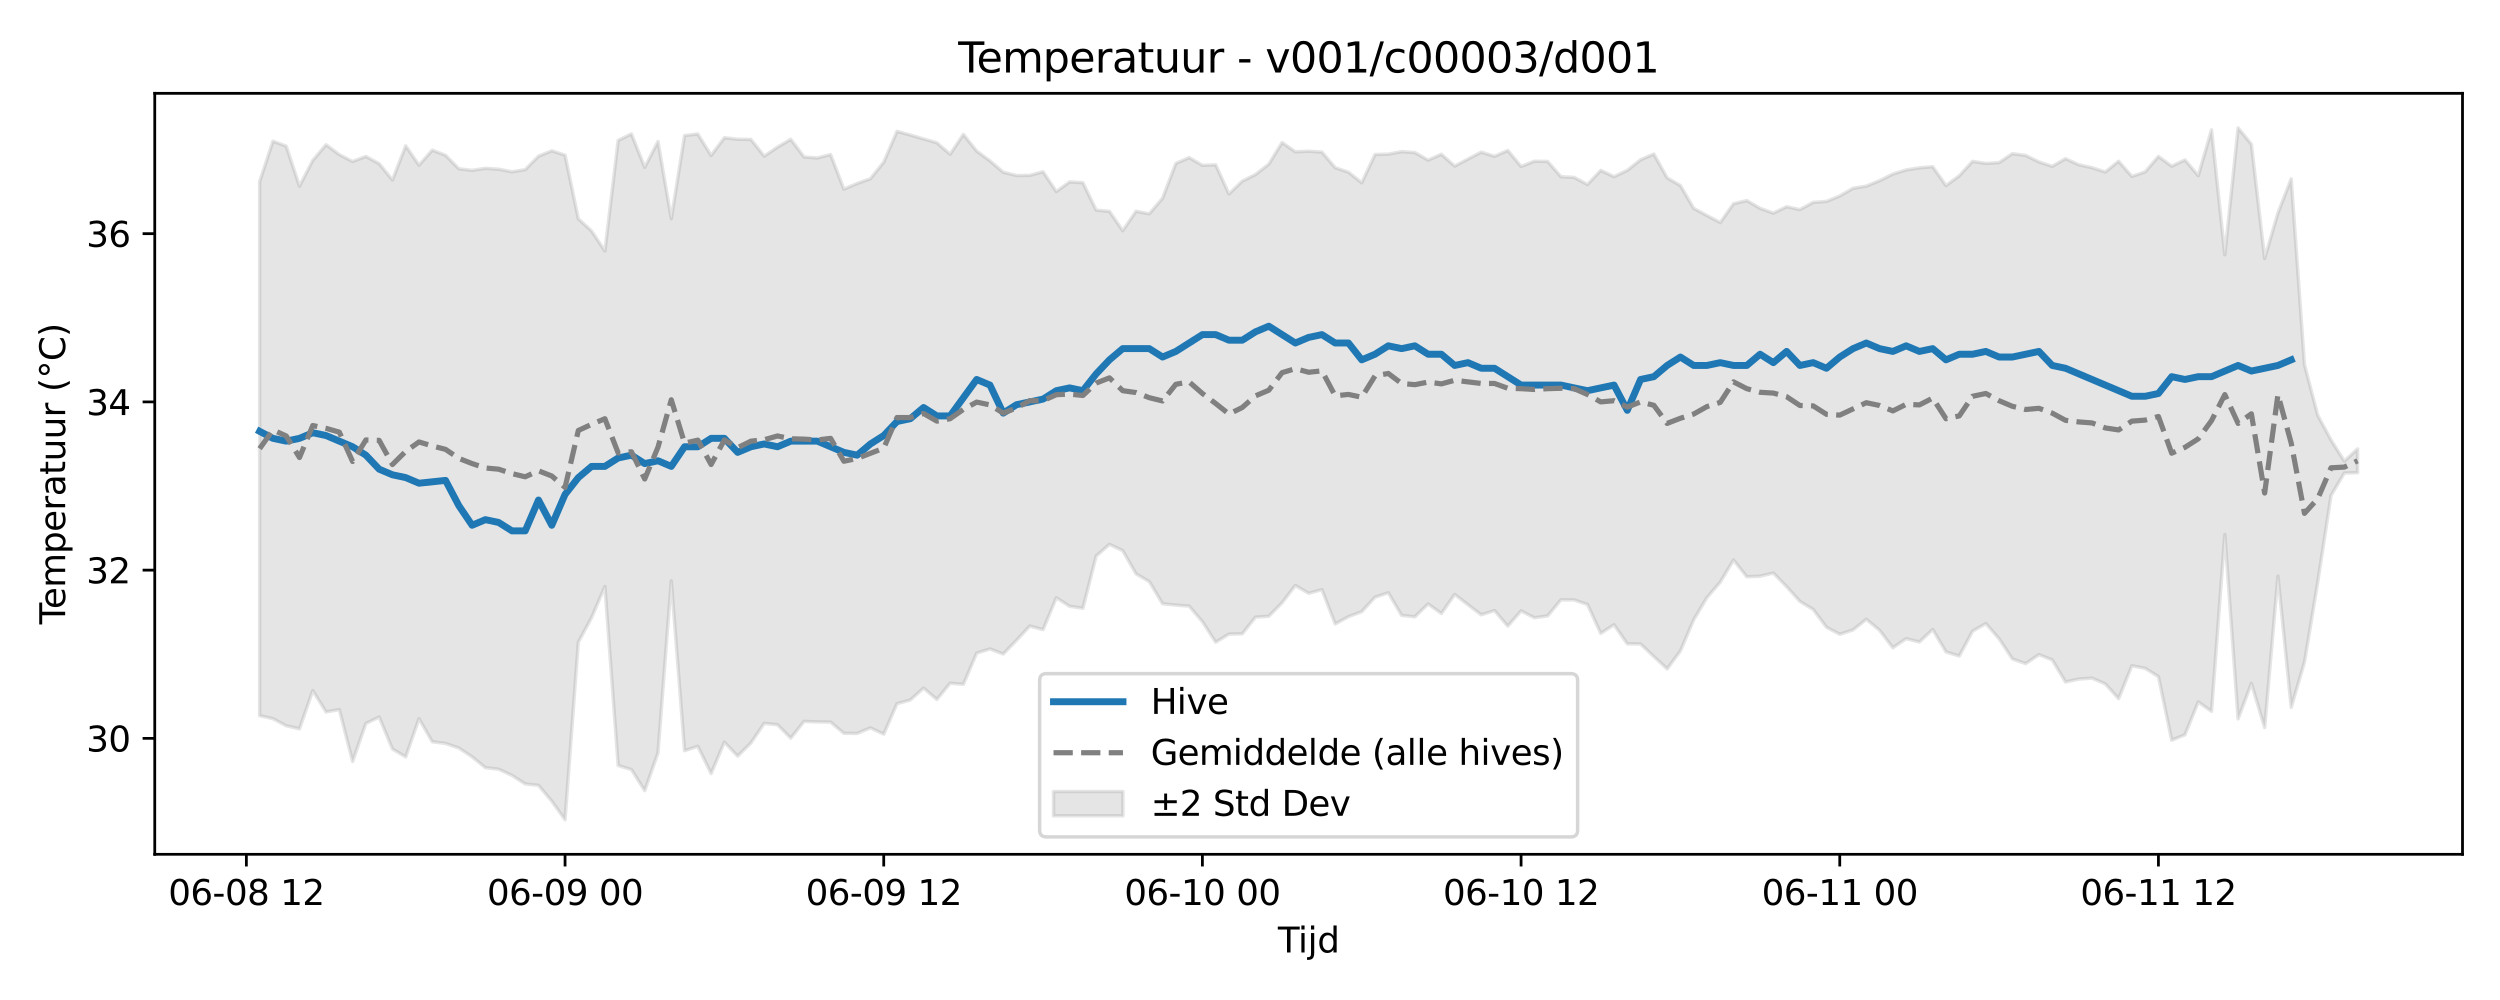 <?xml version="1.0" encoding="utf-8" standalone="no"?>
<!DOCTYPE svg PUBLIC "-//W3C//DTD SVG 1.1//EN"
  "http://www.w3.org/Graphics/SVG/1.1/DTD/svg11.dtd">
<svg xmlns:xlink="http://www.w3.org/1999/xlink" width="720pt" height="288pt" viewBox="0 0 720 288" xmlns="http://www.w3.org/2000/svg" version="1.1">
 <defs>
  <style type="text/css">*{stroke-linejoin: round; stroke-linecap: butt}</style>
 </defs>
 <g id="figure_1">
  <g id="patch_1">
   <path d="M 0 288 
L 720 288 
L 720 0 
L 0 0 
z
" style="fill: #ffffff"/>
  </g>
  <g id="axes_1">
   <g id="patch_2">
    <path d="M 44.57 246.04 
L 709.2 246.04 
L 709.2 26.88 
L 44.57 26.88 
z
" style="fill: #ffffff"/>
   </g>
   <g id="FillBetweenPolyCollection_1">
    <defs>
     <path id="m38caaf0d0e" d="M 74.78 -235.697 
L 74.78 -81.893 
L 78.605 -81.019 
L 82.429 -78.984 
L 86.253 -78.098 
L 90.077 -89.103 
L 93.901 -82.957 
L 97.725 -83.626 
L 101.549 -68.701 
L 105.373 -79.645 
L 109.197 -81.492 
L 113.022 -72.284 
L 116.846 -70.018 
L 120.67 -81.007 
L 124.494 -74.368 
L 128.318 -73.886 
L 132.142 -72.576 
L 135.966 -70.032 
L 139.79 -66.911 
L 143.614 -66.468 
L 147.439 -64.689 
L 151.263 -62.23 
L 155.087 -61.813 
L 158.911 -57.256 
L 162.735 -51.922 
L 166.559 -103.058 
L 170.383 -110.128 
L 174.207 -119.093 
L 178.031 -67.538 
L 181.855 -66.352 
L 185.68 -60.285 
L 189.504 -71.196 
L 193.328 -120.732 
L 197.152 -71.797 
L 200.976 -73.058 
L 204.8 -65.21 
L 208.624 -74.254 
L 212.448 -70.231 
L 216.272 -74.052 
L 220.097 -79.679 
L 223.921 -79.271 
L 227.745 -75.41 
L 231.569 -80.245 
L 235.393 -80.083 
L 239.217 -80.036 
L 243.041 -76.801 
L 246.865 -76.781 
L 250.689 -78.378 
L 254.514 -76.568 
L 258.338 -85.342 
L 262.162 -86.393 
L 265.986 -89.825 
L 269.81 -86.552 
L 273.634 -91.234 
L 277.458 -90.917 
L 281.282 -99.903 
L 285.106 -101.111 
L 288.931 -99.646 
L 292.755 -103.599 
L 296.579 -107.704 
L 300.403 -106.668 
L 304.227 -115.84 
L 308.051 -113.388 
L 311.875 -112.816 
L 315.699 -127.865 
L 319.523 -131.222 
L 323.347 -129.406 
L 327.172 -122.736 
L 330.996 -120.5 
L 334.82 -114.125 
L 338.644 -113.734 
L 342.468 -113.431 
L 346.292 -108.961 
L 350.116 -103.052 
L 353.94 -105.371 
L 357.764 -105.459 
L 361.589 -110.261 
L 365.413 -110.515 
L 369.237 -114.401 
L 373.061 -119.373 
L 376.885 -117.132 
L 380.709 -118.176 
L 384.533 -108.302 
L 388.357 -110.401 
L 392.181 -111.833 
L 396.006 -116.006 
L 399.83 -117.283 
L 403.654 -110.783 
L 407.478 -110.362 
L 411.302 -114.052 
L 415.126 -111.315 
L 418.95 -116.803 
L 422.774 -113.85 
L 426.598 -110.939 
L 430.423 -112.144 
L 434.247 -107.679 
L 438.071 -112.063 
L 441.895 -110.089 
L 445.719 -110.619 
L 449.543 -115.235 
L 453.367 -115.211 
L 457.191 -113.918 
L 461.015 -105.578 
L 464.839 -108.087 
L 468.664 -102.569 
L 472.488 -102.527 
L 476.312 -98.906 
L 480.136 -95.357 
L 483.96 -100.537 
L 487.784 -109.514 
L 491.608 -115.905 
L 495.432 -120.343 
L 499.256 -126.709 
L 503.081 -121.885 
L 506.905 -122.047 
L 510.729 -122.964 
L 514.553 -119.045 
L 518.377 -114.792 
L 522.201 -112.476 
L 526.025 -107.357 
L 529.849 -105.339 
L 533.673 -106.581 
L 537.498 -109.649 
L 541.322 -106.475 
L 545.146 -101.447 
L 548.97 -104.062 
L 552.794 -103.11 
L 556.618 -106.71 
L 560.442 -100.258 
L 564.266 -99.067 
L 568.09 -106.209 
L 571.915 -108.419 
L 575.739 -104.037 
L 579.563 -98.226 
L 583.387 -96.881 
L 587.211 -99.453 
L 591.035 -97.963 
L 594.859 -91.594 
L 598.683 -92.425 
L 602.507 -92.69 
L 606.331 -91.048 
L 610.156 -86.785 
L 613.98 -96.249 
L 617.804 -95.524 
L 621.628 -93.137 
L 625.452 -74.818 
L 629.276 -76.4 
L 633.1 -85.84 
L 636.924 -83.128 
L 640.748 -134.065 
L 644.573 -80.967 
L 648.397 -91.177 
L 652.221 -78.455 
L 656.045 -122.063 
L 659.869 -84.268 
L 663.693 -97.33 
L 667.517 -120.413 
L 671.341 -145.283 
L 675.165 -151.766 
L 678.99 -151.87 
L 678.99 -158.722 
L 678.99 -158.722 
L 675.165 -155.192 
L 671.341 -161.271 
L 667.517 -168.376 
L 663.693 -182.98 
L 659.869 -236.498 
L 656.045 -226.643 
L 652.221 -213.564 
L 648.397 -246.466 
L 644.573 -251.158 
L 640.748 -214.641 
L 636.924 -250.612 
L 633.1 -237.403 
L 629.276 -241.944 
L 625.452 -240.133 
L 621.628 -242.948 
L 617.804 -238.485 
L 613.98 -237.184 
L 610.156 -241.571 
L 606.331 -238.463 
L 602.507 -239.704 
L 598.683 -240.546 
L 594.859 -242.3 
L 591.035 -240.084 
L 587.211 -241.363 
L 583.387 -243.242 
L 579.563 -243.743 
L 575.739 -241.162 
L 571.915 -240.933 
L 568.09 -241.527 
L 564.266 -237.364 
L 560.442 -234.559 
L 556.618 -239.988 
L 552.794 -239.667 
L 548.97 -239.061 
L 545.146 -237.869 
L 541.322 -235.955 
L 537.498 -234.396 
L 533.673 -233.773 
L 529.849 -231.554 
L 526.025 -229.997 
L 522.201 -229.723 
L 518.377 -227.638 
L 514.553 -228.461 
L 510.729 -226.618 
L 506.905 -227.997 
L 503.081 -230.235 
L 499.256 -229.334 
L 495.432 -223.894 
L 491.608 -225.91 
L 487.784 -227.994 
L 483.96 -234.549 
L 480.136 -236.768 
L 476.312 -243.64 
L 472.488 -241.98 
L 468.664 -238.939 
L 464.839 -237.112 
L 461.015 -238.928 
L 457.191 -234.857 
L 453.367 -236.91 
L 449.543 -237.116 
L 445.719 -241.501 
L 441.895 -241.57 
L 438.071 -240.057 
L 434.247 -244.672 
L 430.423 -242.975 
L 426.598 -244.18 
L 422.774 -242.193 
L 418.95 -240.162 
L 415.126 -243.574 
L 411.302 -241.875 
L 407.478 -244.066 
L 403.654 -244.337 
L 399.83 -243.605 
L 396.006 -243.497 
L 392.181 -235.365 
L 388.357 -238.412 
L 384.533 -239.704 
L 380.709 -244.211 
L 376.885 -244.447 
L 373.061 -244.283 
L 369.237 -246.948 
L 365.413 -240.721 
L 361.589 -237.745 
L 357.764 -235.818 
L 353.94 -232.137 
L 350.116 -240.532 
L 346.292 -240.391 
L 342.468 -242.611 
L 338.644 -240.924 
L 334.82 -230.92 
L 330.996 -226.429 
L 327.172 -227.155 
L 323.347 -221.561 
L 319.523 -227.128 
L 315.699 -227.486 
L 311.875 -235.383 
L 308.051 -235.618 
L 304.227 -232.82 
L 300.403 -238.531 
L 296.579 -237.495 
L 292.755 -237.447 
L 288.931 -238.4 
L 285.106 -241.665 
L 281.282 -244.488 
L 277.458 -249.283 
L 273.634 -243.583 
L 269.81 -246.88 
L 265.986 -247.991 
L 262.162 -249.116 
L 258.338 -250.167 
L 254.514 -241.291 
L 250.689 -236.52 
L 246.865 -235.157 
L 243.041 -233.521 
L 239.217 -243.475 
L 235.393 -242.506 
L 231.569 -242.806 
L 227.745 -247.871 
L 223.921 -245.625 
L 220.097 -243.025 
L 216.272 -247.845 
L 212.448 -247.897 
L 208.624 -248.335 
L 204.8 -243.228 
L 200.976 -249.415 
L 197.152 -248.946 
L 193.328 -224.986 
L 189.504 -247.24 
L 185.68 -239.809 
L 181.855 -249.431 
L 178.031 -247.552 
L 174.207 -215.724 
L 170.383 -221.459 
L 166.559 -224.976 
L 162.735 -243.327 
L 158.911 -244.568 
L 155.087 -243.01 
L 151.263 -239.133 
L 147.439 -238.52 
L 143.614 -239.278 
L 139.79 -239.528 
L 135.966 -238.944 
L 132.142 -239.4 
L 128.318 -243.281 
L 124.494 -244.76 
L 120.67 -240.428 
L 116.846 -245.995 
L 113.022 -236.154 
L 109.197 -240.866 
L 105.373 -242.944 
L 101.549 -241.487 
L 97.725 -243.461 
L 93.901 -246.322 
L 90.077 -241.792 
L 86.253 -234.378 
L 82.429 -245.912 
L 78.605 -247.337 
L 74.78 -235.697 
z
" style="stroke: #808080; stroke-opacity: 0.2"/>
    </defs>
    <g clip-path="url(#p6a753b13cc)">
     <use xlink:href="#m38caaf0d0e" x="0" y="288" style="fill: #808080; fill-opacity: 0.2; stroke: #808080; stroke-opacity: 0.2"/>
    </g>
   </g>
   <g id="matplotlib.axis_1">
    <g id="xtick_1">
     <g id="line2d_1">
      <defs>
       <path id="m9c0f76ffd4" d="M 0 0 
L 0 3.5 
" style="stroke: #000000; stroke-width: 0.8"/>
      </defs>
      <g>
       <use xlink:href="#m9c0f76ffd4" x="70.956" y="246.04" style="stroke: #000000; stroke-width: 0.8"/>
      </g>
     </g>
     <g id="text_1">
      <!-- 06-08 12 -->
      <g transform="translate(48.476 260.638) scale(0.1 -0.1)">
       <defs>
        <path id="DejaVuSans-30" d="M 2034 4250 
Q 1547 4250 1301 3770 
Q 1056 3291 1056 2328 
Q 1056 1369 1301 889 
Q 1547 409 2034 409 
Q 2525 409 2770 889 
Q 3016 1369 3016 2328 
Q 3016 3291 2770 3770 
Q 2525 4250 2034 4250 
z
M 2034 4750 
Q 2819 4750 3233 4129 
Q 3647 3509 3647 2328 
Q 3647 1150 3233 529 
Q 2819 -91 2034 -91 
Q 1250 -91 836 529 
Q 422 1150 422 2328 
Q 422 3509 836 4129 
Q 1250 4750 2034 4750 
z
" transform="scale(0.016)"/>
        <path id="DejaVuSans-36" d="M 2113 2584 
Q 1688 2584 1439 2293 
Q 1191 2003 1191 1497 
Q 1191 994 1439 701 
Q 1688 409 2113 409 
Q 2538 409 2786 701 
Q 3034 994 3034 1497 
Q 3034 2003 2786 2293 
Q 2538 2584 2113 2584 
z
M 3366 4563 
L 3366 3988 
Q 3128 4100 2886 4159 
Q 2644 4219 2406 4219 
Q 1781 4219 1451 3797 
Q 1122 3375 1075 2522 
Q 1259 2794 1537 2939 
Q 1816 3084 2150 3084 
Q 2853 3084 3261 2657 
Q 3669 2231 3669 1497 
Q 3669 778 3244 343 
Q 2819 -91 2113 -91 
Q 1303 -91 875 529 
Q 447 1150 447 2328 
Q 447 3434 972 4092 
Q 1497 4750 2381 4750 
Q 2619 4750 2861 4703 
Q 3103 4656 3366 4563 
z
" transform="scale(0.016)"/>
        <path id="DejaVuSans-2d" d="M 313 2009 
L 1997 2009 
L 1997 1497 
L 313 1497 
L 313 2009 
z
" transform="scale(0.016)"/>
        <path id="DejaVuSans-38" d="M 2034 2216 
Q 1584 2216 1326 1975 
Q 1069 1734 1069 1313 
Q 1069 891 1326 650 
Q 1584 409 2034 409 
Q 2484 409 2743 651 
Q 3003 894 3003 1313 
Q 3003 1734 2745 1975 
Q 2488 2216 2034 2216 
z
M 1403 2484 
Q 997 2584 770 2862 
Q 544 3141 544 3541 
Q 544 4100 942 4425 
Q 1341 4750 2034 4750 
Q 2731 4750 3128 4425 
Q 3525 4100 3525 3541 
Q 3525 3141 3298 2862 
Q 3072 2584 2669 2484 
Q 3125 2378 3379 2068 
Q 3634 1759 3634 1313 
Q 3634 634 3220 271 
Q 2806 -91 2034 -91 
Q 1263 -91 848 271 
Q 434 634 434 1313 
Q 434 1759 690 2068 
Q 947 2378 1403 2484 
z
M 1172 3481 
Q 1172 3119 1398 2916 
Q 1625 2713 2034 2713 
Q 2441 2713 2670 2916 
Q 2900 3119 2900 3481 
Q 2900 3844 2670 4047 
Q 2441 4250 2034 4250 
Q 1625 4250 1398 4047 
Q 1172 3844 1172 3481 
z
" transform="scale(0.016)"/>
        <path id="DejaVuSans-20" transform="scale(0.016)"/>
        <path id="DejaVuSans-31" d="M 794 531 
L 1825 531 
L 1825 4091 
L 703 3866 
L 703 4441 
L 1819 4666 
L 2450 4666 
L 2450 531 
L 3481 531 
L 3481 0 
L 794 0 
L 794 531 
z
" transform="scale(0.016)"/>
        <path id="DejaVuSans-32" d="M 1228 531 
L 3431 531 
L 3431 0 
L 469 0 
L 469 531 
Q 828 903 1448 1529 
Q 2069 2156 2228 2338 
Q 2531 2678 2651 2914 
Q 2772 3150 2772 3378 
Q 2772 3750 2511 3984 
Q 2250 4219 1831 4219 
Q 1534 4219 1204 4116 
Q 875 4013 500 3803 
L 500 4441 
Q 881 4594 1212 4672 
Q 1544 4750 1819 4750 
Q 2544 4750 2975 4387 
Q 3406 4025 3406 3419 
Q 3406 3131 3298 2873 
Q 3191 2616 2906 2266 
Q 2828 2175 2409 1742 
Q 1991 1309 1228 531 
z
" transform="scale(0.016)"/>
       </defs>
       <use xlink:href="#DejaVuSans-30"/>
       <use xlink:href="#DejaVuSans-36" transform="translate(63.623 0)"/>
       <use xlink:href="#DejaVuSans-2d" transform="translate(127.246 0)"/>
       <use xlink:href="#DejaVuSans-30" transform="translate(163.33 0)"/>
       <use xlink:href="#DejaVuSans-38" transform="translate(226.953 0)"/>
       <use xlink:href="#DejaVuSans-20" transform="translate(290.576 0)"/>
       <use xlink:href="#DejaVuSans-31" transform="translate(322.363 0)"/>
       <use xlink:href="#DejaVuSans-32" transform="translate(385.986 0)"/>
      </g>
     </g>
    </g>
    <g id="xtick_2">
     <g id="line2d_2">
      <g>
       <use xlink:href="#m9c0f76ffd4" x="162.735" y="246.04" style="stroke: #000000; stroke-width: 0.8"/>
      </g>
     </g>
     <g id="text_2">
      <!-- 06-09 00 -->
      <g transform="translate(140.254 260.638) scale(0.1 -0.1)">
       <defs>
        <path id="DejaVuSans-39" d="M 703 97 
L 703 672 
Q 941 559 1184 500 
Q 1428 441 1663 441 
Q 2288 441 2617 861 
Q 2947 1281 2994 2138 
Q 2813 1869 2534 1725 
Q 2256 1581 1919 1581 
Q 1219 1581 811 2004 
Q 403 2428 403 3163 
Q 403 3881 828 4315 
Q 1253 4750 1959 4750 
Q 2769 4750 3195 4129 
Q 3622 3509 3622 2328 
Q 3622 1225 3098 567 
Q 2575 -91 1691 -91 
Q 1453 -91 1209 -44 
Q 966 3 703 97 
z
M 1959 2075 
Q 2384 2075 2632 2365 
Q 2881 2656 2881 3163 
Q 2881 3666 2632 3958 
Q 2384 4250 1959 4250 
Q 1534 4250 1286 3958 
Q 1038 3666 1038 3163 
Q 1038 2656 1286 2365 
Q 1534 2075 1959 2075 
z
" transform="scale(0.016)"/>
       </defs>
       <use xlink:href="#DejaVuSans-30"/>
       <use xlink:href="#DejaVuSans-36" transform="translate(63.623 0)"/>
       <use xlink:href="#DejaVuSans-2d" transform="translate(127.246 0)"/>
       <use xlink:href="#DejaVuSans-30" transform="translate(163.33 0)"/>
       <use xlink:href="#DejaVuSans-39" transform="translate(226.953 0)"/>
       <use xlink:href="#DejaVuSans-20" transform="translate(290.576 0)"/>
       <use xlink:href="#DejaVuSans-30" transform="translate(322.363 0)"/>
       <use xlink:href="#DejaVuSans-30" transform="translate(385.986 0)"/>
      </g>
     </g>
    </g>
    <g id="xtick_3">
     <g id="line2d_3">
      <g>
       <use xlink:href="#m9c0f76ffd4" x="254.514" y="246.04" style="stroke: #000000; stroke-width: 0.8"/>
      </g>
     </g>
     <g id="text_3">
      <!-- 06-09 12 -->
      <g transform="translate(232.033 260.638) scale(0.1 -0.1)">
       <use xlink:href="#DejaVuSans-30"/>
       <use xlink:href="#DejaVuSans-36" transform="translate(63.623 0)"/>
       <use xlink:href="#DejaVuSans-2d" transform="translate(127.246 0)"/>
       <use xlink:href="#DejaVuSans-30" transform="translate(163.33 0)"/>
       <use xlink:href="#DejaVuSans-39" transform="translate(226.953 0)"/>
       <use xlink:href="#DejaVuSans-20" transform="translate(290.576 0)"/>
       <use xlink:href="#DejaVuSans-31" transform="translate(322.363 0)"/>
       <use xlink:href="#DejaVuSans-32" transform="translate(385.986 0)"/>
      </g>
     </g>
    </g>
    <g id="xtick_4">
     <g id="line2d_4">
      <g>
       <use xlink:href="#m9c0f76ffd4" x="346.292" y="246.04" style="stroke: #000000; stroke-width: 0.8"/>
      </g>
     </g>
     <g id="text_4">
      <!-- 06-10 00 -->
      <g transform="translate(323.812 260.638) scale(0.1 -0.1)">
       <use xlink:href="#DejaVuSans-30"/>
       <use xlink:href="#DejaVuSans-36" transform="translate(63.623 0)"/>
       <use xlink:href="#DejaVuSans-2d" transform="translate(127.246 0)"/>
       <use xlink:href="#DejaVuSans-31" transform="translate(163.33 0)"/>
       <use xlink:href="#DejaVuSans-30" transform="translate(226.953 0)"/>
       <use xlink:href="#DejaVuSans-20" transform="translate(290.576 0)"/>
       <use xlink:href="#DejaVuSans-30" transform="translate(322.363 0)"/>
       <use xlink:href="#DejaVuSans-30" transform="translate(385.986 0)"/>
      </g>
     </g>
    </g>
    <g id="xtick_5">
     <g id="line2d_5">
      <g>
       <use xlink:href="#m9c0f76ffd4" x="438.071" y="246.04" style="stroke: #000000; stroke-width: 0.8"/>
      </g>
     </g>
     <g id="text_5">
      <!-- 06-10 12 -->
      <g transform="translate(415.59 260.638) scale(0.1 -0.1)">
       <use xlink:href="#DejaVuSans-30"/>
       <use xlink:href="#DejaVuSans-36" transform="translate(63.623 0)"/>
       <use xlink:href="#DejaVuSans-2d" transform="translate(127.246 0)"/>
       <use xlink:href="#DejaVuSans-31" transform="translate(163.33 0)"/>
       <use xlink:href="#DejaVuSans-30" transform="translate(226.953 0)"/>
       <use xlink:href="#DejaVuSans-20" transform="translate(290.576 0)"/>
       <use xlink:href="#DejaVuSans-31" transform="translate(322.363 0)"/>
       <use xlink:href="#DejaVuSans-32" transform="translate(385.986 0)"/>
      </g>
     </g>
    </g>
    <g id="xtick_6">
     <g id="line2d_6">
      <g>
       <use xlink:href="#m9c0f76ffd4" x="529.849" y="246.04" style="stroke: #000000; stroke-width: 0.8"/>
      </g>
     </g>
     <g id="text_6">
      <!-- 06-11 00 -->
      <g transform="translate(507.369 260.638) scale(0.1 -0.1)">
       <use xlink:href="#DejaVuSans-30"/>
       <use xlink:href="#DejaVuSans-36" transform="translate(63.623 0)"/>
       <use xlink:href="#DejaVuSans-2d" transform="translate(127.246 0)"/>
       <use xlink:href="#DejaVuSans-31" transform="translate(163.33 0)"/>
       <use xlink:href="#DejaVuSans-31" transform="translate(226.953 0)"/>
       <use xlink:href="#DejaVuSans-20" transform="translate(290.576 0)"/>
       <use xlink:href="#DejaVuSans-30" transform="translate(322.363 0)"/>
       <use xlink:href="#DejaVuSans-30" transform="translate(385.986 0)"/>
      </g>
     </g>
    </g>
    <g id="xtick_7">
     <g id="line2d_7">
      <g>
       <use xlink:href="#m9c0f76ffd4" x="621.628" y="246.04" style="stroke: #000000; stroke-width: 0.8"/>
      </g>
     </g>
     <g id="text_7">
      <!-- 06-11 12 -->
      <g transform="translate(599.147 260.638) scale(0.1 -0.1)">
       <use xlink:href="#DejaVuSans-30"/>
       <use xlink:href="#DejaVuSans-36" transform="translate(63.623 0)"/>
       <use xlink:href="#DejaVuSans-2d" transform="translate(127.246 0)"/>
       <use xlink:href="#DejaVuSans-31" transform="translate(163.33 0)"/>
       <use xlink:href="#DejaVuSans-31" transform="translate(226.953 0)"/>
       <use xlink:href="#DejaVuSans-20" transform="translate(290.576 0)"/>
       <use xlink:href="#DejaVuSans-31" transform="translate(322.363 0)"/>
       <use xlink:href="#DejaVuSans-32" transform="translate(385.986 0)"/>
      </g>
     </g>
    </g>
    <g id="text_8">
     <!-- Tijd -->
     <g transform="translate(368.035 274.317) scale(0.1 -0.1)">
      <defs>
       <path id="DejaVuSans-54" d="M -19 4666 
L 3928 4666 
L 3928 4134 
L 2272 4134 
L 2272 0 
L 1638 0 
L 1638 4134 
L -19 4134 
L -19 4666 
z
" transform="scale(0.016)"/>
       <path id="DejaVuSans-69" d="M 603 3500 
L 1178 3500 
L 1178 0 
L 603 0 
L 603 3500 
z
M 603 4863 
L 1178 4863 
L 1178 4134 
L 603 4134 
L 603 4863 
z
" transform="scale(0.016)"/>
       <path id="DejaVuSans-6a" d="M 603 3500 
L 1178 3500 
L 1178 -63 
Q 1178 -731 923 -1031 
Q 669 -1331 103 -1331 
L -116 -1331 
L -116 -844 
L 38 -844 
Q 366 -844 484 -692 
Q 603 -541 603 -63 
L 603 3500 
z
M 603 4863 
L 1178 4863 
L 1178 4134 
L 603 4134 
L 603 4863 
z
" transform="scale(0.016)"/>
       <path id="DejaVuSans-64" d="M 2906 2969 
L 2906 4863 
L 3481 4863 
L 3481 0 
L 2906 0 
L 2906 525 
Q 2725 213 2448 61 
Q 2172 -91 1784 -91 
Q 1150 -91 751 415 
Q 353 922 353 1747 
Q 353 2572 751 3078 
Q 1150 3584 1784 3584 
Q 2172 3584 2448 3432 
Q 2725 3281 2906 2969 
z
M 947 1747 
Q 947 1113 1208 752 
Q 1469 391 1925 391 
Q 2381 391 2643 752 
Q 2906 1113 2906 1747 
Q 2906 2381 2643 2742 
Q 2381 3103 1925 3103 
Q 1469 3103 1208 2742 
Q 947 2381 947 1747 
z
" transform="scale(0.016)"/>
      </defs>
      <use xlink:href="#DejaVuSans-54"/>
      <use xlink:href="#DejaVuSans-69" transform="translate(57.959 0)"/>
      <use xlink:href="#DejaVuSans-6a" transform="translate(85.742 0)"/>
      <use xlink:href="#DejaVuSans-64" transform="translate(113.525 0)"/>
     </g>
    </g>
   </g>
   <g id="matplotlib.axis_2">
    <g id="ytick_1">
     <g id="line2d_8">
      <defs>
       <path id="mcfa3b23fbe" d="M 0 0 
L -3.5 0 
" style="stroke: #000000; stroke-width: 0.8"/>
      </defs>
      <g>
       <use xlink:href="#mcfa3b23fbe" x="44.57" y="212.648" style="stroke: #000000; stroke-width: 0.8"/>
      </g>
     </g>
     <g id="text_9">
      <!-- 30 -->
      <g transform="translate(24.845 216.447) scale(0.1 -0.1)">
       <defs>
        <path id="DejaVuSans-33" d="M 2597 2516 
Q 3050 2419 3304 2112 
Q 3559 1806 3559 1356 
Q 3559 666 3084 287 
Q 2609 -91 1734 -91 
Q 1441 -91 1130 -33 
Q 819 25 488 141 
L 488 750 
Q 750 597 1062 519 
Q 1375 441 1716 441 
Q 2309 441 2620 675 
Q 2931 909 2931 1356 
Q 2931 1769 2642 2001 
Q 2353 2234 1838 2234 
L 1294 2234 
L 1294 2753 
L 1863 2753 
Q 2328 2753 2575 2939 
Q 2822 3125 2822 3475 
Q 2822 3834 2567 4026 
Q 2313 4219 1838 4219 
Q 1578 4219 1281 4162 
Q 984 4106 628 3988 
L 628 4550 
Q 988 4650 1302 4700 
Q 1616 4750 1894 4750 
Q 2613 4750 3031 4423 
Q 3450 4097 3450 3541 
Q 3450 3153 3228 2886 
Q 3006 2619 2597 2516 
z
" transform="scale(0.016)"/>
       </defs>
       <use xlink:href="#DejaVuSans-33"/>
       <use xlink:href="#DejaVuSans-30" transform="translate(63.623 0)"/>
      </g>
     </g>
    </g>
    <g id="ytick_2">
     <g id="line2d_9">
      <g>
       <use xlink:href="#mcfa3b23fbe" x="44.57" y="164.197" style="stroke: #000000; stroke-width: 0.8"/>
      </g>
     </g>
     <g id="text_10">
      <!-- 32 -->
      <g transform="translate(24.845 167.996) scale(0.1 -0.1)">
       <use xlink:href="#DejaVuSans-33"/>
       <use xlink:href="#DejaVuSans-32" transform="translate(63.623 0)"/>
      </g>
     </g>
    </g>
    <g id="ytick_3">
     <g id="line2d_10">
      <g>
       <use xlink:href="#mcfa3b23fbe" x="44.57" y="115.747" style="stroke: #000000; stroke-width: 0.8"/>
      </g>
     </g>
     <g id="text_11">
      <!-- 34 -->
      <g transform="translate(24.845 119.546) scale(0.1 -0.1)">
       <defs>
        <path id="DejaVuSans-34" d="M 2419 4116 
L 825 1625 
L 2419 1625 
L 2419 4116 
z
M 2253 4666 
L 3047 4666 
L 3047 1625 
L 3713 1625 
L 3713 1100 
L 3047 1100 
L 3047 0 
L 2419 0 
L 2419 1100 
L 313 1100 
L 313 1709 
L 2253 4666 
z
" transform="scale(0.016)"/>
       </defs>
       <use xlink:href="#DejaVuSans-33"/>
       <use xlink:href="#DejaVuSans-34" transform="translate(63.623 0)"/>
      </g>
     </g>
    </g>
    <g id="ytick_4">
     <g id="line2d_11">
      <g>
       <use xlink:href="#mcfa3b23fbe" x="44.57" y="67.296" style="stroke: #000000; stroke-width: 0.8"/>
      </g>
     </g>
     <g id="text_12">
      <!-- 36 -->
      <g transform="translate(24.845 71.095) scale(0.1 -0.1)">
       <use xlink:href="#DejaVuSans-33"/>
       <use xlink:href="#DejaVuSans-36" transform="translate(63.623 0)"/>
      </g>
     </g>
    </g>
    <g id="text_13">
     <!-- Temperatuur (°C) -->
     <g transform="translate(18.765 179.816) rotate(-90) scale(0.1 -0.1)">
      <defs>
       <path id="DejaVuSans-65" d="M 3597 1894 
L 3597 1613 
L 953 1613 
Q 991 1019 1311 708 
Q 1631 397 2203 397 
Q 2534 397 2845 478 
Q 3156 559 3463 722 
L 3463 178 
Q 3153 47 2828 -22 
Q 2503 -91 2169 -91 
Q 1331 -91 842 396 
Q 353 884 353 1716 
Q 353 2575 817 3079 
Q 1281 3584 2069 3584 
Q 2775 3584 3186 3129 
Q 3597 2675 3597 1894 
z
M 3022 2063 
Q 3016 2534 2758 2815 
Q 2500 3097 2075 3097 
Q 1594 3097 1305 2825 
Q 1016 2553 972 2059 
L 3022 2063 
z
" transform="scale(0.016)"/>
       <path id="DejaVuSans-6d" d="M 3328 2828 
Q 3544 3216 3844 3400 
Q 4144 3584 4550 3584 
Q 5097 3584 5394 3201 
Q 5691 2819 5691 2113 
L 5691 0 
L 5113 0 
L 5113 2094 
Q 5113 2597 4934 2840 
Q 4756 3084 4391 3084 
Q 3944 3084 3684 2787 
Q 3425 2491 3425 1978 
L 3425 0 
L 2847 0 
L 2847 2094 
Q 2847 2600 2669 2842 
Q 2491 3084 2119 3084 
Q 1678 3084 1418 2786 
Q 1159 2488 1159 1978 
L 1159 0 
L 581 0 
L 581 3500 
L 1159 3500 
L 1159 2956 
Q 1356 3278 1631 3431 
Q 1906 3584 2284 3584 
Q 2666 3584 2933 3390 
Q 3200 3197 3328 2828 
z
" transform="scale(0.016)"/>
       <path id="DejaVuSans-70" d="M 1159 525 
L 1159 -1331 
L 581 -1331 
L 581 3500 
L 1159 3500 
L 1159 2969 
Q 1341 3281 1617 3432 
Q 1894 3584 2278 3584 
Q 2916 3584 3314 3078 
Q 3713 2572 3713 1747 
Q 3713 922 3314 415 
Q 2916 -91 2278 -91 
Q 1894 -91 1617 61 
Q 1341 213 1159 525 
z
M 3116 1747 
Q 3116 2381 2855 2742 
Q 2594 3103 2138 3103 
Q 1681 3103 1420 2742 
Q 1159 2381 1159 1747 
Q 1159 1113 1420 752 
Q 1681 391 2138 391 
Q 2594 391 2855 752 
Q 3116 1113 3116 1747 
z
" transform="scale(0.016)"/>
       <path id="DejaVuSans-72" d="M 2631 2963 
Q 2534 3019 2420 3045 
Q 2306 3072 2169 3072 
Q 1681 3072 1420 2755 
Q 1159 2438 1159 1844 
L 1159 0 
L 581 0 
L 581 3500 
L 1159 3500 
L 1159 2956 
Q 1341 3275 1631 3429 
Q 1922 3584 2338 3584 
Q 2397 3584 2469 3576 
Q 2541 3569 2628 3553 
L 2631 2963 
z
" transform="scale(0.016)"/>
       <path id="DejaVuSans-61" d="M 2194 1759 
Q 1497 1759 1228 1600 
Q 959 1441 959 1056 
Q 959 750 1161 570 
Q 1363 391 1709 391 
Q 2188 391 2477 730 
Q 2766 1069 2766 1631 
L 2766 1759 
L 2194 1759 
z
M 3341 1997 
L 3341 0 
L 2766 0 
L 2766 531 
Q 2569 213 2275 61 
Q 1981 -91 1556 -91 
Q 1019 -91 701 211 
Q 384 513 384 1019 
Q 384 1609 779 1909 
Q 1175 2209 1959 2209 
L 2766 2209 
L 2766 2266 
Q 2766 2663 2505 2880 
Q 2244 3097 1772 3097 
Q 1472 3097 1187 3025 
Q 903 2953 641 2809 
L 641 3341 
Q 956 3463 1253 3523 
Q 1550 3584 1831 3584 
Q 2591 3584 2966 3190 
Q 3341 2797 3341 1997 
z
" transform="scale(0.016)"/>
       <path id="DejaVuSans-74" d="M 1172 4494 
L 1172 3500 
L 2356 3500 
L 2356 3053 
L 1172 3053 
L 1172 1153 
Q 1172 725 1289 603 
Q 1406 481 1766 481 
L 2356 481 
L 2356 0 
L 1766 0 
Q 1100 0 847 248 
Q 594 497 594 1153 
L 594 3053 
L 172 3053 
L 172 3500 
L 594 3500 
L 594 4494 
L 1172 4494 
z
" transform="scale(0.016)"/>
       <path id="DejaVuSans-75" d="M 544 1381 
L 544 3500 
L 1119 3500 
L 1119 1403 
Q 1119 906 1312 657 
Q 1506 409 1894 409 
Q 2359 409 2629 706 
Q 2900 1003 2900 1516 
L 2900 3500 
L 3475 3500 
L 3475 0 
L 2900 0 
L 2900 538 
Q 2691 219 2414 64 
Q 2138 -91 1772 -91 
Q 1169 -91 856 284 
Q 544 659 544 1381 
z
M 1991 3584 
L 1991 3584 
z
" transform="scale(0.016)"/>
       <path id="DejaVuSans-28" d="M 1984 4856 
Q 1566 4138 1362 3434 
Q 1159 2731 1159 2009 
Q 1159 1288 1364 580 
Q 1569 -128 1984 -844 
L 1484 -844 
Q 1016 -109 783 600 
Q 550 1309 550 2009 
Q 550 2706 781 3412 
Q 1013 4119 1484 4856 
L 1984 4856 
z
" transform="scale(0.016)"/>
       <path id="DejaVuSans-b0" d="M 1600 4347 
Q 1350 4347 1178 4173 
Q 1006 4000 1006 3750 
Q 1006 3503 1178 3333 
Q 1350 3163 1600 3163 
Q 1850 3163 2022 3333 
Q 2194 3503 2194 3750 
Q 2194 3997 2020 4172 
Q 1847 4347 1600 4347 
z
M 1600 4750 
Q 1800 4750 1984 4673 
Q 2169 4597 2303 4453 
Q 2447 4313 2519 4134 
Q 2591 3956 2591 3750 
Q 2591 3338 2302 3052 
Q 2013 2766 1594 2766 
Q 1172 2766 890 3047 
Q 609 3328 609 3750 
Q 609 4169 896 4459 
Q 1184 4750 1600 4750 
z
" transform="scale(0.016)"/>
       <path id="DejaVuSans-43" d="M 4122 4306 
L 4122 3641 
Q 3803 3938 3442 4084 
Q 3081 4231 2675 4231 
Q 1875 4231 1450 3742 
Q 1025 3253 1025 2328 
Q 1025 1406 1450 917 
Q 1875 428 2675 428 
Q 3081 428 3442 575 
Q 3803 722 4122 1019 
L 4122 359 
Q 3791 134 3420 21 
Q 3050 -91 2638 -91 
Q 1578 -91 968 557 
Q 359 1206 359 2328 
Q 359 3453 968 4101 
Q 1578 4750 2638 4750 
Q 3056 4750 3426 4639 
Q 3797 4528 4122 4306 
z
" transform="scale(0.016)"/>
       <path id="DejaVuSans-29" d="M 513 4856 
L 1013 4856 
Q 1481 4119 1714 3412 
Q 1947 2706 1947 2009 
Q 1947 1309 1714 600 
Q 1481 -109 1013 -844 
L 513 -844 
Q 928 -128 1133 580 
Q 1338 1288 1338 2009 
Q 1338 2731 1133 3434 
Q 928 4138 513 4856 
z
" transform="scale(0.016)"/>
      </defs>
      <use xlink:href="#DejaVuSans-54"/>
      <use xlink:href="#DejaVuSans-65" transform="translate(44.084 0)"/>
      <use xlink:href="#DejaVuSans-6d" transform="translate(105.607 0)"/>
      <use xlink:href="#DejaVuSans-70" transform="translate(203.02 0)"/>
      <use xlink:href="#DejaVuSans-65" transform="translate(266.496 0)"/>
      <use xlink:href="#DejaVuSans-72" transform="translate(328.02 0)"/>
      <use xlink:href="#DejaVuSans-61" transform="translate(369.133 0)"/>
      <use xlink:href="#DejaVuSans-74" transform="translate(430.412 0)"/>
      <use xlink:href="#DejaVuSans-75" transform="translate(469.621 0)"/>
      <use xlink:href="#DejaVuSans-75" transform="translate(533 0)"/>
      <use xlink:href="#DejaVuSans-72" transform="translate(596.379 0)"/>
      <use xlink:href="#DejaVuSans-20" transform="translate(637.492 0)"/>
      <use xlink:href="#DejaVuSans-28" transform="translate(669.279 0)"/>
      <use xlink:href="#DejaVuSans-b0" transform="translate(708.293 0)"/>
      <use xlink:href="#DejaVuSans-43" transform="translate(758.293 0)"/>
      <use xlink:href="#DejaVuSans-29" transform="translate(828.117 0)"/>
     </g>
    </g>
   </g>
   <g id="line2d_12">
    <path d="M 74.78 124.225 
L 78.605 126.244 
L 82.429 127.052 
L 86.253 126.244 
L 90.077 124.629 
L 93.901 125.437 
L 101.549 128.667 
L 105.373 131.089 
L 109.197 135.127 
L 113.022 136.742 
L 116.846 137.549 
L 120.67 139.164 
L 128.318 138.357 
L 132.142 145.624 
L 135.966 151.277 
L 139.79 149.662 
L 143.614 150.47 
L 147.439 152.892 
L 151.263 152.892 
L 155.087 144.009 
L 158.911 151.277 
L 162.735 142.394 
L 166.559 137.549 
L 170.383 134.319 
L 174.207 134.319 
L 178.031 131.897 
L 181.855 131.089 
L 185.68 133.512 
L 189.504 132.704 
L 193.328 134.319 
L 197.152 128.667 
L 200.976 128.667 
L 204.8 126.244 
L 208.624 126.244 
L 212.448 130.282 
L 216.272 128.667 
L 220.097 127.859 
L 223.921 128.667 
L 227.745 127.052 
L 235.393 127.052 
L 243.041 130.282 
L 246.865 131.089 
L 250.689 127.859 
L 254.514 125.437 
L 258.338 121.399 
L 262.162 120.592 
L 265.986 117.362 
L 269.81 119.784 
L 273.634 119.784 
L 281.282 109.287 
L 285.106 110.902 
L 288.931 118.977 
L 292.755 116.554 
L 300.403 114.939 
L 304.227 112.517 
L 308.051 111.709 
L 311.875 112.517 
L 315.699 107.672 
L 319.523 103.634 
L 323.347 100.404 
L 330.996 100.404 
L 334.82 102.826 
L 338.644 101.211 
L 346.292 96.366 
L 350.116 96.366 
L 353.94 97.981 
L 357.764 97.981 
L 361.589 95.559 
L 365.413 93.944 
L 373.061 98.789 
L 376.885 97.174 
L 380.709 96.366 
L 384.533 98.789 
L 388.357 98.789 
L 392.181 103.634 
L 396.006 102.019 
L 399.83 99.596 
L 403.654 100.404 
L 407.478 99.596 
L 411.302 102.019 
L 415.126 102.019 
L 418.95 105.249 
L 422.774 104.442 
L 426.598 106.057 
L 430.423 106.057 
L 438.071 110.902 
L 449.543 110.902 
L 457.191 112.517 
L 464.839 110.902 
L 468.664 118.169 
L 472.488 109.287 
L 476.312 108.479 
L 480.136 105.249 
L 483.96 102.826 
L 487.784 105.249 
L 491.608 105.249 
L 495.432 104.442 
L 499.256 105.249 
L 503.081 105.249 
L 506.905 102.019 
L 510.729 104.442 
L 514.553 101.211 
L 518.377 105.249 
L 522.201 104.442 
L 526.025 106.057 
L 529.849 102.826 
L 533.673 100.404 
L 537.498 98.789 
L 541.322 100.404 
L 545.146 101.211 
L 548.97 99.596 
L 552.794 101.211 
L 556.618 100.404 
L 560.442 103.634 
L 564.266 102.019 
L 568.09 102.019 
L 571.915 101.211 
L 575.739 102.826 
L 579.563 102.826 
L 587.211 101.211 
L 591.035 105.249 
L 594.859 106.057 
L 613.98 114.132 
L 617.804 114.132 
L 621.628 113.324 
L 625.452 108.479 
L 629.276 109.287 
L 633.1 108.479 
L 636.924 108.479 
L 644.573 105.249 
L 648.397 106.864 
L 656.045 105.249 
L 659.869 103.634 
L 659.869 103.634 
" clip-path="url(#p6a753b13cc)" style="fill: none; stroke: #1f77b4; stroke-width: 2; stroke-linecap: square"/>
   </g>
   <g id="line2d_13">
    <path d="M 74.78 129.205 
L 78.605 123.822 
L 82.429 125.552 
L 86.253 131.762 
L 90.077 122.553 
L 93.901 123.36 
L 97.725 124.456 
L 101.549 132.906 
L 105.373 126.706 
L 109.197 126.821 
L 113.022 133.781 
L 116.846 129.993 
L 120.67 127.282 
L 124.494 128.436 
L 128.318 129.417 
L 132.142 132.012 
L 135.966 133.512 
L 139.79 134.781 
L 143.614 135.127 
L 147.439 136.396 
L 151.263 137.319 
L 155.087 135.588 
L 158.911 137.088 
L 162.735 140.376 
L 166.559 123.983 
L 170.383 122.207 
L 174.207 120.592 
L 178.031 130.455 
L 181.855 130.109 
L 185.68 137.953 
L 189.504 128.782 
L 193.328 115.141 
L 197.152 127.629 
L 200.976 126.763 
L 204.8 133.781 
L 208.624 126.706 
L 212.448 128.936 
L 216.272 127.052 
L 220.097 126.648 
L 223.921 125.552 
L 227.745 126.36 
L 231.569 126.475 
L 235.393 126.706 
L 239.217 126.244 
L 243.041 132.839 
L 246.865 132.031 
L 254.514 129.071 
L 258.338 120.246 
L 262.162 120.246 
L 265.986 119.092 
L 269.81 121.284 
L 273.634 120.592 
L 277.458 117.9 
L 281.282 115.804 
L 285.106 116.612 
L 288.931 118.977 
L 292.755 117.477 
L 296.579 115.401 
L 300.403 115.401 
L 304.227 113.67 
L 308.051 113.497 
L 311.875 113.901 
L 315.699 110.325 
L 319.523 108.825 
L 323.347 112.517 
L 327.172 113.055 
L 330.996 114.535 
L 334.82 115.477 
L 338.644 110.671 
L 342.468 109.979 
L 346.292 113.324 
L 350.116 116.208 
L 353.94 119.246 
L 357.764 117.362 
L 361.589 113.997 
L 365.413 112.382 
L 369.237 107.325 
L 373.061 106.172 
L 376.885 107.21 
L 380.709 106.806 
L 384.533 113.997 
L 388.357 113.593 
L 392.181 114.401 
L 396.006 108.248 
L 399.83 107.556 
L 403.654 110.44 
L 407.478 110.786 
L 411.302 110.036 
L 415.126 110.556 
L 418.95 109.517 
L 426.598 110.44 
L 430.423 110.44 
L 434.247 111.824 
L 438.071 111.94 
L 441.895 112.171 
L 445.719 111.94 
L 449.543 111.824 
L 453.367 111.94 
L 457.191 113.613 
L 461.015 115.747 
L 464.839 115.401 
L 468.664 117.246 
L 472.488 115.747 
L 476.312 116.727 
L 480.136 121.938 
L 483.96 120.457 
L 487.784 119.246 
L 491.608 117.092 
L 495.432 115.881 
L 499.256 109.979 
L 503.081 111.94 
L 506.905 112.978 
L 510.729 113.209 
L 514.553 114.247 
L 518.377 116.785 
L 522.201 116.9 
L 526.025 119.323 
L 529.849 119.553 
L 537.498 115.977 
L 541.322 116.785 
L 545.146 118.342 
L 548.97 116.439 
L 552.794 116.612 
L 556.618 114.651 
L 560.442 120.592 
L 564.266 119.784 
L 568.09 114.132 
L 571.915 113.324 
L 575.739 115.401 
L 579.563 117.016 
L 583.387 117.938 
L 587.211 117.592 
L 591.035 118.977 
L 594.859 121.053 
L 598.683 121.515 
L 602.507 121.803 
L 606.331 123.245 
L 610.156 123.822 
L 613.98 121.284 
L 617.804 120.995 
L 621.628 119.957 
L 625.452 130.524 
L 629.276 128.828 
L 633.1 126.379 
L 636.924 121.13 
L 640.748 113.647 
L 644.573 121.938 
L 648.397 119.179 
L 652.221 141.991 
L 656.045 113.647 
L 659.869 127.617 
L 663.693 147.845 
L 667.517 143.606 
L 671.341 134.723 
L 675.165 134.521 
L 678.99 132.704 
L 678.99 132.704 
" clip-path="url(#p6a753b13cc)" style="fill: none; stroke-dasharray: 5.55,2.4; stroke-dashoffset: 0; stroke: #808080; stroke-width: 1.5"/>
   </g>
   <g id="patch_3">
    <path d="M 44.57 246.04 
L 44.57 26.88 
" style="fill: none; stroke: #000000; stroke-width: 0.8; stroke-linejoin: miter; stroke-linecap: square"/>
   </g>
   <g id="patch_4">
    <path d="M 709.2 246.04 
L 709.2 26.88 
" style="fill: none; stroke: #000000; stroke-width: 0.8; stroke-linejoin: miter; stroke-linecap: square"/>
   </g>
   <g id="patch_5">
    <path d="M 44.57 246.04 
L 709.2 246.04 
" style="fill: none; stroke: #000000; stroke-width: 0.8; stroke-linejoin: miter; stroke-linecap: square"/>
   </g>
   <g id="patch_6">
    <path d="M 44.57 26.88 
L 709.2 26.88 
" style="fill: none; stroke: #000000; stroke-width: 0.8; stroke-linejoin: miter; stroke-linecap: square"/>
   </g>
   <g id="text_14">
    <!-- Temperatuur - v001/c00003/d001 -->
    <g transform="translate(275.963 20.88) scale(0.12 -0.12)">
     <defs>
      <path id="DejaVuSans-76" d="M 191 3500 
L 800 3500 
L 1894 563 
L 2988 3500 
L 3597 3500 
L 2284 0 
L 1503 0 
L 191 3500 
z
" transform="scale(0.016)"/>
      <path id="DejaVuSans-2f" d="M 1625 4666 
L 2156 4666 
L 531 -594 
L 0 -594 
L 1625 4666 
z
" transform="scale(0.016)"/>
      <path id="DejaVuSans-63" d="M 3122 3366 
L 3122 2828 
Q 2878 2963 2633 3030 
Q 2388 3097 2138 3097 
Q 1578 3097 1268 2742 
Q 959 2388 959 1747 
Q 959 1106 1268 751 
Q 1578 397 2138 397 
Q 2388 397 2633 464 
Q 2878 531 3122 666 
L 3122 134 
Q 2881 22 2623 -34 
Q 2366 -91 2075 -91 
Q 1284 -91 818 406 
Q 353 903 353 1747 
Q 353 2603 823 3093 
Q 1294 3584 2113 3584 
Q 2378 3584 2631 3529 
Q 2884 3475 3122 3366 
z
" transform="scale(0.016)"/>
     </defs>
     <use xlink:href="#DejaVuSans-54"/>
     <use xlink:href="#DejaVuSans-65" transform="translate(44.084 0)"/>
     <use xlink:href="#DejaVuSans-6d" transform="translate(105.607 0)"/>
     <use xlink:href="#DejaVuSans-70" transform="translate(203.02 0)"/>
     <use xlink:href="#DejaVuSans-65" transform="translate(266.496 0)"/>
     <use xlink:href="#DejaVuSans-72" transform="translate(328.02 0)"/>
     <use xlink:href="#DejaVuSans-61" transform="translate(369.133 0)"/>
     <use xlink:href="#DejaVuSans-74" transform="translate(430.412 0)"/>
     <use xlink:href="#DejaVuSans-75" transform="translate(469.621 0)"/>
     <use xlink:href="#DejaVuSans-75" transform="translate(533 0)"/>
     <use xlink:href="#DejaVuSans-72" transform="translate(596.379 0)"/>
     <use xlink:href="#DejaVuSans-20" transform="translate(637.492 0)"/>
     <use xlink:href="#DejaVuSans-2d" transform="translate(669.279 0)"/>
     <use xlink:href="#DejaVuSans-20" transform="translate(705.363 0)"/>
     <use xlink:href="#DejaVuSans-76" transform="translate(737.15 0)"/>
     <use xlink:href="#DejaVuSans-30" transform="translate(796.33 0)"/>
     <use xlink:href="#DejaVuSans-30" transform="translate(859.953 0)"/>
     <use xlink:href="#DejaVuSans-31" transform="translate(923.576 0)"/>
     <use xlink:href="#DejaVuSans-2f" transform="translate(987.199 0)"/>
     <use xlink:href="#DejaVuSans-63" transform="translate(1020.891 0)"/>
     <use xlink:href="#DejaVuSans-30" transform="translate(1075.871 0)"/>
     <use xlink:href="#DejaVuSans-30" transform="translate(1139.494 0)"/>
     <use xlink:href="#DejaVuSans-30" transform="translate(1203.117 0)"/>
     <use xlink:href="#DejaVuSans-30" transform="translate(1266.74 0)"/>
     <use xlink:href="#DejaVuSans-33" transform="translate(1330.363 0)"/>
     <use xlink:href="#DejaVuSans-2f" transform="translate(1393.986 0)"/>
     <use xlink:href="#DejaVuSans-64" transform="translate(1427.678 0)"/>
     <use xlink:href="#DejaVuSans-30" transform="translate(1491.154 0)"/>
     <use xlink:href="#DejaVuSans-30" transform="translate(1554.777 0)"/>
     <use xlink:href="#DejaVuSans-31" transform="translate(1618.4 0)"/>
    </g>
   </g>
   <g id="legend_1">
    <g id="patch_7">
     <path d="M 301.413 241.04 
L 452.357 241.04 
Q 454.357 241.04 454.357 239.04 
L 454.357 196.006 
Q 454.357 194.006 452.357 194.006 
L 301.413 194.006 
Q 299.413 194.006 299.413 196.006 
L 299.413 239.04 
Q 299.413 241.04 301.413 241.04 
z
" style="fill: #ffffff; opacity: 0.8; stroke: #cccccc; stroke-linejoin: miter"/>
    </g>
    <g id="line2d_14">
     <path d="M 303.413 202.104 
L 313.413 202.104 
L 323.413 202.104 
" style="fill: none; stroke: #1f77b4; stroke-width: 2; stroke-linecap: square"/>
    </g>
    <g id="text_15">
     <!-- Hive -->
     <g transform="translate(331.413 205.604) scale(0.1 -0.1)">
      <defs>
       <path id="DejaVuSans-48" d="M 628 4666 
L 1259 4666 
L 1259 2753 
L 3553 2753 
L 3553 4666 
L 4184 4666 
L 4184 0 
L 3553 0 
L 3553 2222 
L 1259 2222 
L 1259 0 
L 628 0 
L 628 4666 
z
" transform="scale(0.016)"/>
      </defs>
      <use xlink:href="#DejaVuSans-48"/>
      <use xlink:href="#DejaVuSans-69" transform="translate(75.195 0)"/>
      <use xlink:href="#DejaVuSans-76" transform="translate(102.979 0)"/>
      <use xlink:href="#DejaVuSans-65" transform="translate(162.158 0)"/>
     </g>
    </g>
    <g id="line2d_15">
     <path d="M 303.413 216.782 
L 313.413 216.782 
L 323.413 216.782 
" style="fill: none; stroke-dasharray: 5.55,2.4; stroke-dashoffset: 0; stroke: #808080; stroke-width: 1.5"/>
    </g>
    <g id="text_16">
     <!-- Gemiddelde (alle hives) -->
     <g transform="translate(331.413 220.282) scale(0.1 -0.1)">
      <defs>
       <path id="DejaVuSans-47" d="M 3809 666 
L 3809 1919 
L 2778 1919 
L 2778 2438 
L 4434 2438 
L 4434 434 
Q 4069 175 3628 42 
Q 3188 -91 2688 -91 
Q 1594 -91 976 548 
Q 359 1188 359 2328 
Q 359 3472 976 4111 
Q 1594 4750 2688 4750 
Q 3144 4750 3555 4637 
Q 3966 4525 4313 4306 
L 4313 3634 
Q 3963 3931 3569 4081 
Q 3175 4231 2741 4231 
Q 1884 4231 1454 3753 
Q 1025 3275 1025 2328 
Q 1025 1384 1454 906 
Q 1884 428 2741 428 
Q 3075 428 3337 486 
Q 3600 544 3809 666 
z
" transform="scale(0.016)"/>
       <path id="DejaVuSans-6c" d="M 603 4863 
L 1178 4863 
L 1178 0 
L 603 0 
L 603 4863 
z
" transform="scale(0.016)"/>
       <path id="DejaVuSans-68" d="M 3513 2113 
L 3513 0 
L 2938 0 
L 2938 2094 
Q 2938 2591 2744 2837 
Q 2550 3084 2163 3084 
Q 1697 3084 1428 2787 
Q 1159 2491 1159 1978 
L 1159 0 
L 581 0 
L 581 4863 
L 1159 4863 
L 1159 2956 
Q 1366 3272 1645 3428 
Q 1925 3584 2291 3584 
Q 2894 3584 3203 3211 
Q 3513 2838 3513 2113 
z
" transform="scale(0.016)"/>
       <path id="DejaVuSans-73" d="M 2834 3397 
L 2834 2853 
Q 2591 2978 2328 3040 
Q 2066 3103 1784 3103 
Q 1356 3103 1142 2972 
Q 928 2841 928 2578 
Q 928 2378 1081 2264 
Q 1234 2150 1697 2047 
L 1894 2003 
Q 2506 1872 2764 1633 
Q 3022 1394 3022 966 
Q 3022 478 2636 193 
Q 2250 -91 1575 -91 
Q 1294 -91 989 -36 
Q 684 19 347 128 
L 347 722 
Q 666 556 975 473 
Q 1284 391 1588 391 
Q 1994 391 2212 530 
Q 2431 669 2431 922 
Q 2431 1156 2273 1281 
Q 2116 1406 1581 1522 
L 1381 1569 
Q 847 1681 609 1914 
Q 372 2147 372 2553 
Q 372 3047 722 3315 
Q 1072 3584 1716 3584 
Q 2034 3584 2315 3537 
Q 2597 3491 2834 3397 
z
" transform="scale(0.016)"/>
      </defs>
      <use xlink:href="#DejaVuSans-47"/>
      <use xlink:href="#DejaVuSans-65" transform="translate(77.49 0)"/>
      <use xlink:href="#DejaVuSans-6d" transform="translate(139.014 0)"/>
      <use xlink:href="#DejaVuSans-69" transform="translate(236.426 0)"/>
      <use xlink:href="#DejaVuSans-64" transform="translate(264.209 0)"/>
      <use xlink:href="#DejaVuSans-64" transform="translate(327.686 0)"/>
      <use xlink:href="#DejaVuSans-65" transform="translate(391.162 0)"/>
      <use xlink:href="#DejaVuSans-6c" transform="translate(452.686 0)"/>
      <use xlink:href="#DejaVuSans-64" transform="translate(480.469 0)"/>
      <use xlink:href="#DejaVuSans-65" transform="translate(543.945 0)"/>
      <use xlink:href="#DejaVuSans-20" transform="translate(605.469 0)"/>
      <use xlink:href="#DejaVuSans-28" transform="translate(637.256 0)"/>
      <use xlink:href="#DejaVuSans-61" transform="translate(676.27 0)"/>
      <use xlink:href="#DejaVuSans-6c" transform="translate(737.549 0)"/>
      <use xlink:href="#DejaVuSans-6c" transform="translate(765.332 0)"/>
      <use xlink:href="#DejaVuSans-65" transform="translate(793.115 0)"/>
      <use xlink:href="#DejaVuSans-20" transform="translate(854.639 0)"/>
      <use xlink:href="#DejaVuSans-68" transform="translate(886.426 0)"/>
      <use xlink:href="#DejaVuSans-69" transform="translate(949.805 0)"/>
      <use xlink:href="#DejaVuSans-76" transform="translate(977.588 0)"/>
      <use xlink:href="#DejaVuSans-65" transform="translate(1036.768 0)"/>
      <use xlink:href="#DejaVuSans-73" transform="translate(1098.291 0)"/>
      <use xlink:href="#DejaVuSans-29" transform="translate(1150.391 0)"/>
     </g>
    </g>
    <g id="patch_8">
     <path d="M 303.413 234.96 
L 323.413 234.96 
L 323.413 227.96 
L 303.413 227.96 
z
" style="fill: #808080; fill-opacity: 0.2; stroke: #808080; stroke-opacity: 0.2; stroke-linejoin: miter"/>
    </g>
    <g id="text_17">
     <!-- ±2 Std Dev -->
     <g transform="translate(331.413 234.96) scale(0.1 -0.1)">
      <defs>
       <path id="DejaVuSans-b1" d="M 2944 4013 
L 2944 2803 
L 4684 2803 
L 4684 2272 
L 2944 2272 
L 2944 1063 
L 2419 1063 
L 2419 2272 
L 678 2272 
L 678 2803 
L 2419 2803 
L 2419 4013 
L 2944 4013 
z
M 678 531 
L 4684 531 
L 4684 0 
L 678 0 
L 678 531 
z
" transform="scale(0.016)"/>
       <path id="DejaVuSans-53" d="M 3425 4513 
L 3425 3897 
Q 3066 4069 2747 4153 
Q 2428 4238 2131 4238 
Q 1616 4238 1336 4038 
Q 1056 3838 1056 3469 
Q 1056 3159 1242 3001 
Q 1428 2844 1947 2747 
L 2328 2669 
Q 3034 2534 3370 2195 
Q 3706 1856 3706 1288 
Q 3706 609 3251 259 
Q 2797 -91 1919 -91 
Q 1588 -91 1214 -16 
Q 841 59 441 206 
L 441 856 
Q 825 641 1194 531 
Q 1563 422 1919 422 
Q 2459 422 2753 634 
Q 3047 847 3047 1241 
Q 3047 1584 2836 1778 
Q 2625 1972 2144 2069 
L 1759 2144 
Q 1053 2284 737 2584 
Q 422 2884 422 3419 
Q 422 4038 858 4394 
Q 1294 4750 2059 4750 
Q 2388 4750 2728 4690 
Q 3069 4631 3425 4513 
z
" transform="scale(0.016)"/>
       <path id="DejaVuSans-44" d="M 1259 4147 
L 1259 519 
L 2022 519 
Q 2988 519 3436 956 
Q 3884 1394 3884 2338 
Q 3884 3275 3436 3711 
Q 2988 4147 2022 4147 
L 1259 4147 
z
M 628 4666 
L 1925 4666 
Q 3281 4666 3915 4102 
Q 4550 3538 4550 2338 
Q 4550 1131 3912 565 
Q 3275 0 1925 0 
L 628 0 
L 628 4666 
z
" transform="scale(0.016)"/>
      </defs>
      <use xlink:href="#DejaVuSans-b1"/>
      <use xlink:href="#DejaVuSans-32" transform="translate(83.789 0)"/>
      <use xlink:href="#DejaVuSans-20" transform="translate(147.412 0)"/>
      <use xlink:href="#DejaVuSans-53" transform="translate(179.199 0)"/>
      <use xlink:href="#DejaVuSans-74" transform="translate(242.676 0)"/>
      <use xlink:href="#DejaVuSans-64" transform="translate(281.885 0)"/>
      <use xlink:href="#DejaVuSans-20" transform="translate(345.361 0)"/>
      <use xlink:href="#DejaVuSans-44" transform="translate(377.148 0)"/>
      <use xlink:href="#DejaVuSans-65" transform="translate(454.15 0)"/>
      <use xlink:href="#DejaVuSans-76" transform="translate(515.674 0)"/>
     </g>
    </g>
   </g>
  </g>
 </g>
 <defs>
  <clipPath id="p6a753b13cc">
   <rect x="44.57" y="26.88" width="664.63" height="219.16"/>
  </clipPath>
 </defs>
</svg>
